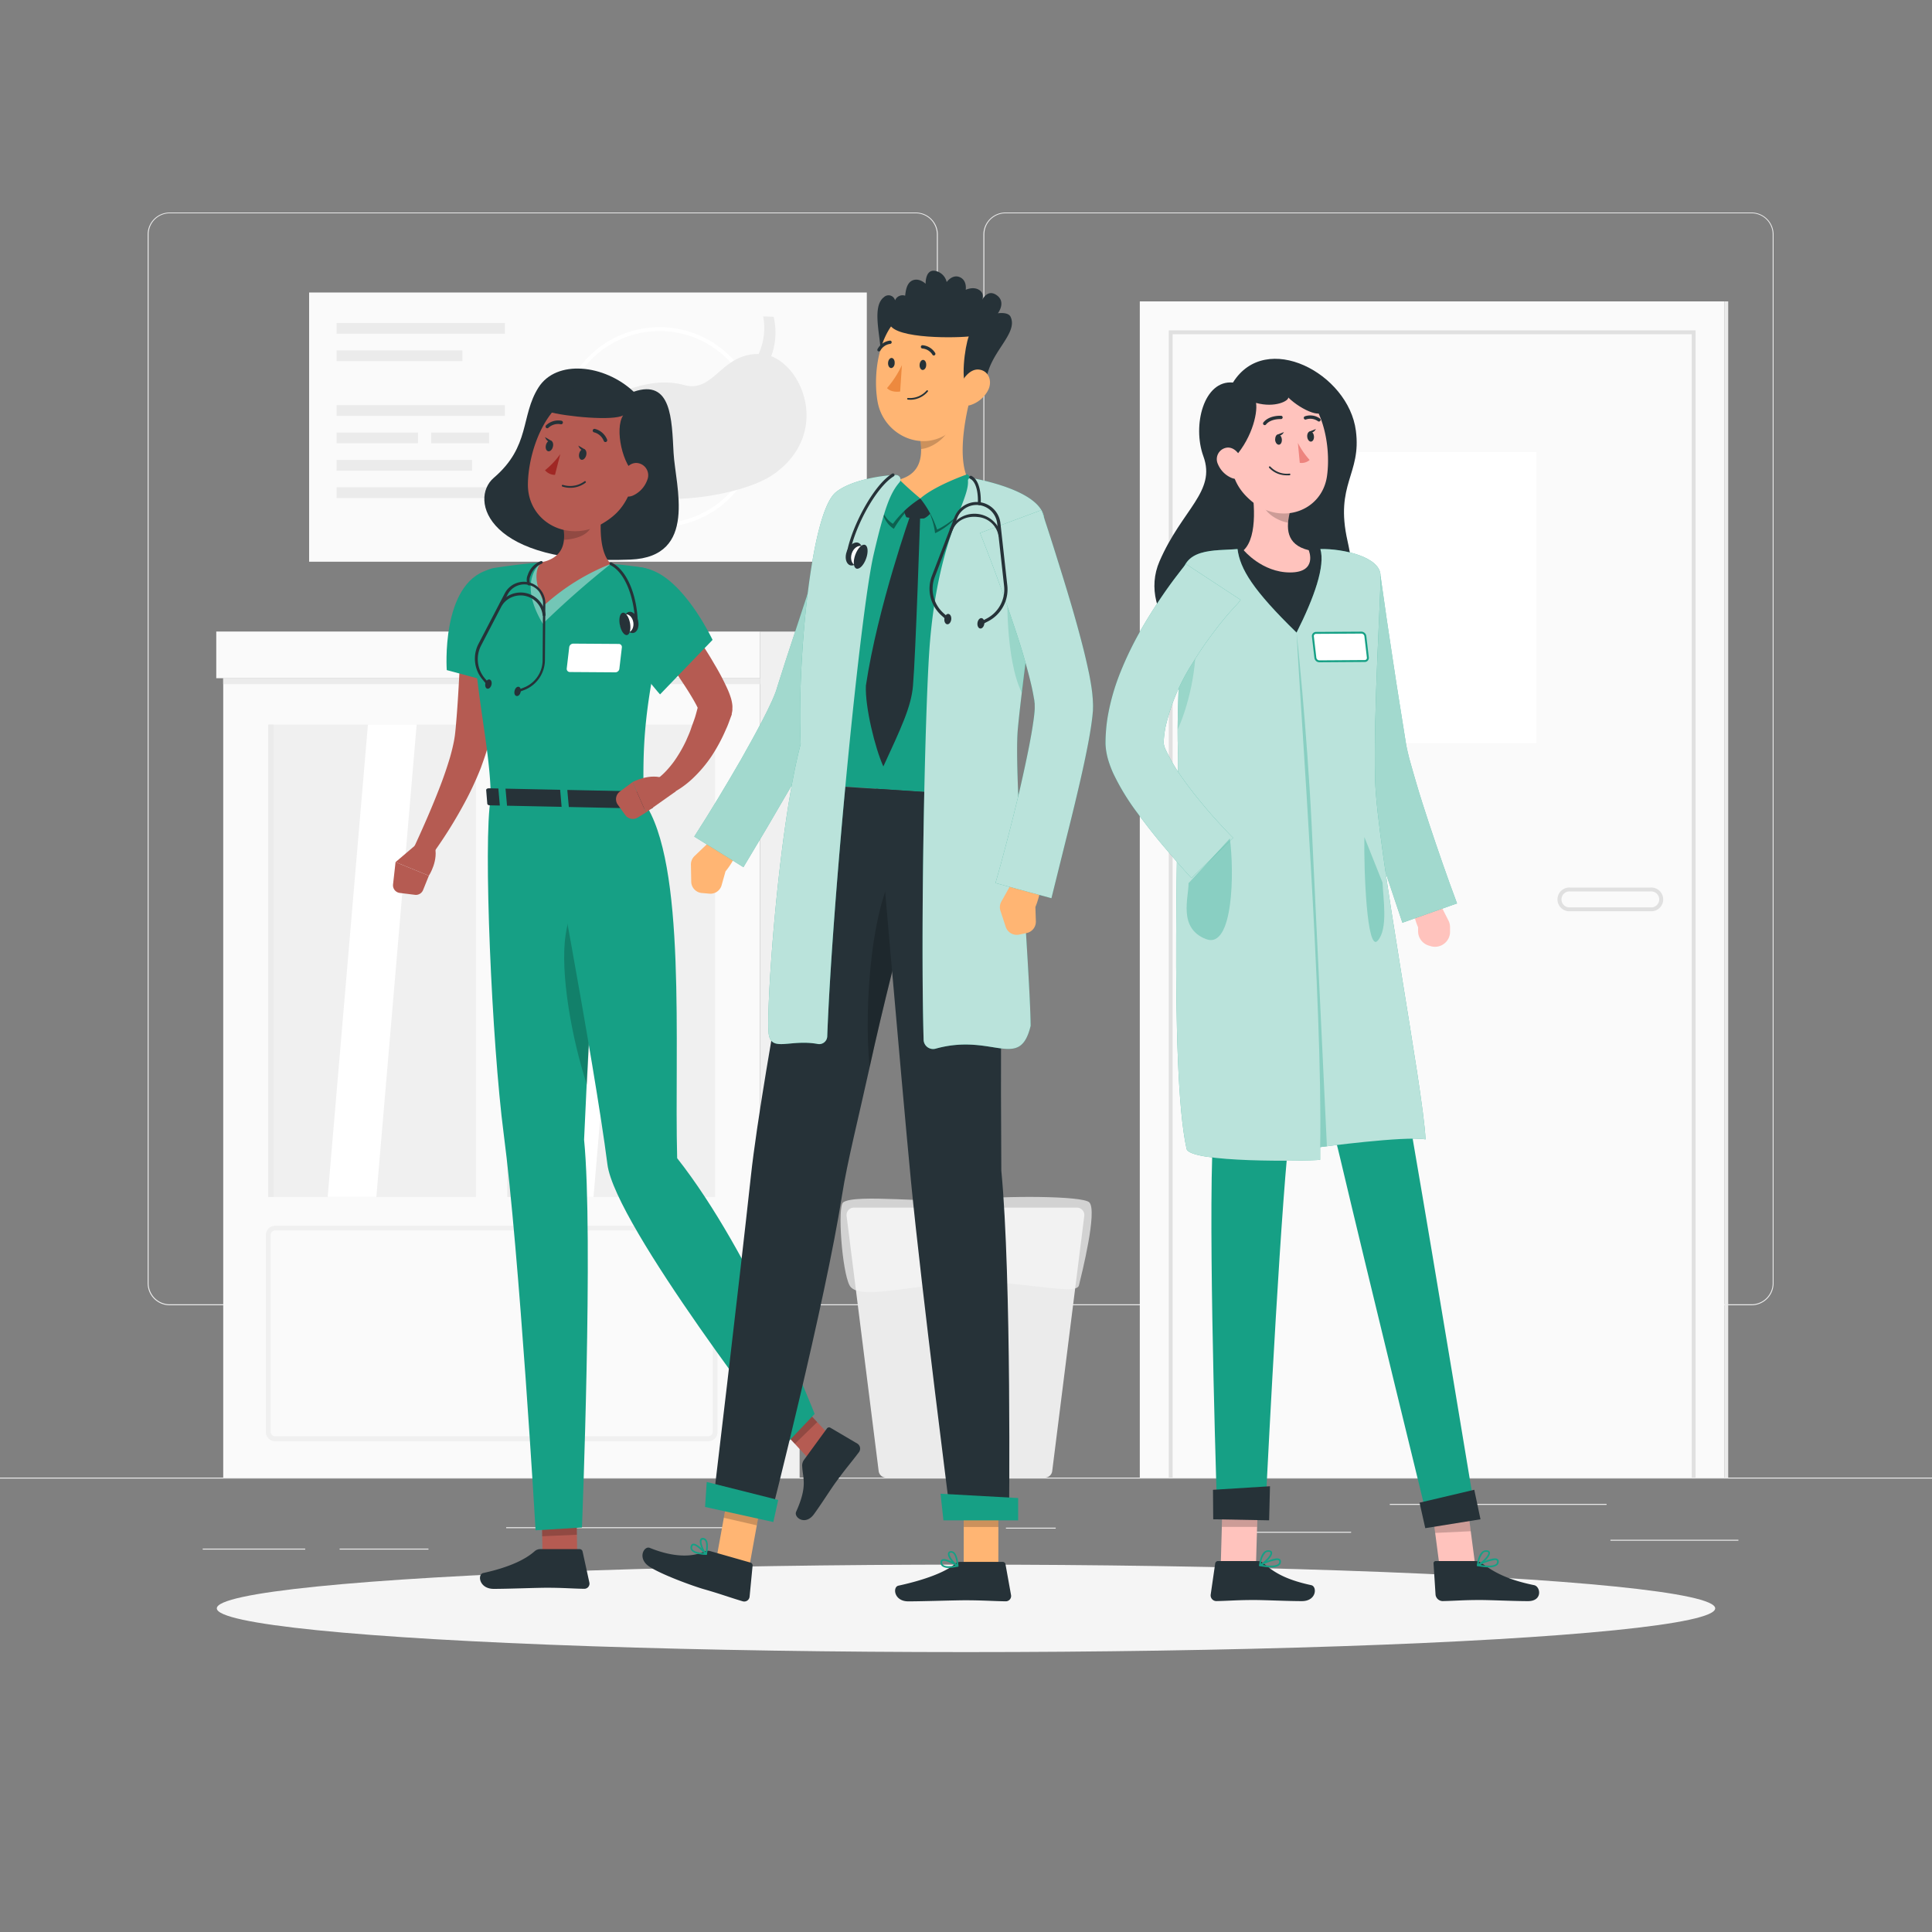 <svg xmlns="http://www.w3.org/2000/svg" viewBox="0 0 500 500"><rect x="0" y="0" width="500" height="500" fill="#808080" stroke="none"/><g id="freepik--background-complete--inject-31"><rect y="382.4" width="500" height="0.25" style="fill:#ebebeb"></rect><rect x="416.78" y="398.49" width="33.12" height="0.25" style="fill:#ebebeb"></rect><rect x="260.33" y="395.36" width="12.89" height="0.25" style="fill:#ebebeb"></rect><rect x="322.53" y="396.42" width="27.14" height="0.25" style="fill:#ebebeb"></rect><rect x="359.67" y="389.21" width="56.11" height="0.25" style="fill:#ebebeb"></rect><rect x="52.46" y="400.78" width="26.53" height="0.25" style="fill:#ebebeb"></rect><rect x="87.89" y="400.78" width="23" height="0.25" style="fill:#ebebeb"></rect><rect x="131" y="395.24" width="60.81" height="0.25" style="fill:#ebebeb"></rect><path d="M237,337.8H43.91a5.71,5.71,0,0,1-5.7-5.71V60.66A5.71,5.71,0,0,1,43.91,55H237a5.71,5.71,0,0,1,5.71,5.71V332.09A5.71,5.71,0,0,1,237,337.8ZM43.91,55.2a5.46,5.46,0,0,0-5.45,5.46V332.09a5.46,5.46,0,0,0,5.45,5.46H237a5.47,5.47,0,0,0,5.46-5.46V60.66A5.47,5.47,0,0,0,237,55.2Z" style="fill:#ebebeb"></path><path d="M453.31,337.8H260.21a5.72,5.72,0,0,1-5.71-5.71V60.66A5.72,5.72,0,0,1,260.21,55h193.1A5.71,5.71,0,0,1,459,60.66V332.09A5.71,5.71,0,0,1,453.31,337.8ZM260.21,55.2a5.47,5.47,0,0,0-5.46,5.46V332.09a5.47,5.47,0,0,0,5.46,5.46h193.1a5.47,5.47,0,0,0,5.46-5.46V60.66a5.47,5.47,0,0,0-5.46-5.46Z" style="fill:#ebebeb"></path><rect x="294.98" y="78" width="151.35" height="304.4" style="fill:#fafafa"></rect><rect x="343.65" y="117" width="54" height="75.33" style="fill:#fff"></rect><rect x="446.32" y="78" width="0.94" height="304.4" transform="translate(893.58 460.4) rotate(180)" style="fill:#ebebeb"></rect><polygon points="438.82 382.4 437.82 382.4 437.82 86.5 303.48 86.5 303.48 382.4 302.48 382.4 302.48 85.5 438.82 85.5 438.82 382.4" style="fill:#e0e0e0"></polygon><path d="M427.19,235.83H406.32a3.07,3.07,0,1,1,0-6.13h20.87a3.07,3.07,0,1,1,0,6.13Zm-20.87-5.13a2.07,2.07,0,1,0,0,4.13h20.87a2.07,2.07,0,1,0,0-4.13Z" style="fill:#e0e0e0"></path><rect x="55.97" y="163.44" width="140.77" height="12.08" style="fill:#fafafa"></rect><rect x="57.77" y="175.52" width="138.96" height="206.88" style="fill:#fafafa"></rect><rect x="196.74" y="163.44" width="10.2" height="218.95" transform="translate(403.68 545.84) rotate(180)" style="fill:#f0f0f0"></rect><rect x="69.44" y="187.52" width="53.75" height="122.25" style="fill:#f0f0f0"></rect><polygon points="107.83 187.52 95.22 187.52 84.8 309.76 97.4 309.76 107.83 187.52" style="fill:#fff"></polygon><path d="M183.32,373H71.19a2.39,2.39,0,0,1-2.38-2.38v-51a2.39,2.39,0,0,1,2.38-2.38H183.32a2.39,2.39,0,0,1,2.38,2.38v51A2.39,2.39,0,0,1,183.32,373ZM71.19,318.44a1.14,1.14,0,0,0-1.13,1.13v51a1.14,1.14,0,0,0,1.13,1.13H183.32a1.14,1.14,0,0,0,1.13-1.13v-51a1.14,1.14,0,0,0-1.13-1.13Z" style="fill:#f0f0f0"></path><path d="M176,329.51a2.62,2.62,0,1,1,2.62-2.61A2.61,2.61,0,0,1,176,329.51Zm0-4a1.37,1.37,0,1,0,1.37,1.37A1.36,1.36,0,0,0,176,325.53Z" style="fill:#f0f0f0"></path><rect x="69.44" y="187.52" width="1.39" height="122.25" style="fill:#ebebeb"></rect><rect x="131.32" y="187.52" width="53.75" height="122.25" style="fill:#f0f0f0"></rect><polygon points="156.22 187.52 151.03 187.52 140.61 309.76 145.8 309.76 156.22 187.52" style="fill:#fff"></polygon><polygon points="164.03 187.52 158.84 187.52 148.41 309.76 153.6 309.76 164.03 187.52" style="fill:#fff"></polygon><rect x="131.32" y="187.52" width="1.39" height="122.25" style="fill:#ebebeb"></rect><rect x="57.77" y="175.52" width="138.96" height="1.53" style="fill:#ebebeb"></rect><rect x="80" y="75.7" width="144.33" height="69.67" style="fill:#fafafa"></rect><path d="M170.7,136.41a25.87,25.87,0,1,1,25.87-25.87A25.91,25.91,0,0,1,170.7,136.41Zm0-50.74a24.87,24.87,0,1,0,24.87,24.87A24.9,24.9,0,0,0,170.7,85.67Z" style="fill:#fff"></path><path d="M199.59,92.17a17.49,17.49,0,0,0,.62-10.2l-2.7-.09a16.54,16.54,0,0,1-1.17,9.73c-9.83-.08-11.57,10.29-19.42,8a20.39,20.39,0,0,0-8.57-.31h0a25.57,25.57,0,0,0-3.5.79c-10.4,2.71-23.1,9.19-25.36,18.92l2.41.46s1.57-7.22,12-12.37a13,13,0,0,0-2.17,4.36c-6.41,23.58,37.06,19.43,48.59,11.2C214.42,112.65,208.41,95.65,199.59,92.17Z" style="fill:#ebebeb"></path><rect x="87.11" y="83.59" width="43.56" height="2.78" style="fill:#ebebeb"></rect><rect x="87.11" y="90.68" width="32.56" height="2.78" style="fill:#ebebeb"></rect><rect x="87.11" y="104.85" width="43.56" height="2.78" style="fill:#ebebeb"></rect><rect x="87.11" y="111.94" width="21.06" height="2.78" style="fill:#ebebeb"></rect><rect x="111.58" y="111.94" width="15" height="2.78" style="fill:#ebebeb"></rect><rect x="87.11" y="119.03" width="35.06" height="2.78" style="fill:#ebebeb"></rect><rect x="87.11" y="126.11" width="43.56" height="2.78" style="fill:#ebebeb"></rect><path d="M270.41,382.4H229.3a1.92,1.92,0,0,1-1.9-1.67l-8.3-66.05a1.92,1.92,0,0,1,1.9-2.15h57.71a1.92,1.92,0,0,1,1.9,2.15l-8.3,66.05A1.91,1.91,0,0,1,270.41,382.4Z" style="fill:#ebebeb"></path><path d="M218.21,311.17c-1.5,1.08-.31,17.8,1.66,21.49s13.73.52,27.77-.72,30.86,3.72,31.59.72,4.83-19.32,2.68-21.49c-1.72-1.74-22.4-1.74-31.49-.7S221.41,308.88,218.21,311.17Z" style="fill:#f5f5f5;opacity:0.7"></path></g><g id="freepik--Shadow--inject-31"><ellipse id="freepik--path--inject-31" cx="250" cy="416.24" rx="193.89" ry="11.32" style="fill:#f5f5f5"></ellipse></g><g id="freepik--character-1--inject-31"><path d="M164,101.38c-7.55-7.09-20-8.45-24.66-1.07s-2,15.18-11.56,23.36c-6.5,5.59-1.68,22.72,35.4,21.15,17.55-.74,11.61-19,11.14-27.63S173.82,98,164,101.38Z" style="fill:#263238"></path><polygon points="149.39 402.42 140.41 402.77 140.24 393.05 149.22 392.7 149.39 402.42" style="fill:#b55b52"></polygon><path d="M139.85,400.91H150a.78.78,0,0,1,.77.61l1.76,8.05a1.34,1.34,0,0,1-1.33,1.61c-3.55-.06-5.27-.27-9.74-.27-2.75,0-9.88.29-13.68.29s-4.28-3.76-2.73-4.1c7-1.53,11.07-3.63,13.31-5.64A2.2,2.2,0,0,1,139.85,400.91Z" style="fill:#263238"></path><polygon points="140.24 393.06 140.32 397.58 149.3 397.19 149.22 392.71 140.24 393.06" style="opacity:0.2"></polygon><path d="M127,206.65c-2,10.78.3,63.47,3.35,86.74,4.06,30.9,8.26,102.65,8.26,102.65l12-.72s3-75.56.55-100.37c1.39-31.93,4.83-87.7,4.83-87.7Z" style="fill:#16A085"></path><path d="M154,242c.42-8.09-5.31-15.28-7.62,0-1.46,9.71,1.56,26.73,5.52,38.75C152.51,268.24,153.29,254.31,154,242Z" style="opacity:0.2"></path><polygon points="215.37 372.19 209.53 377.77 201.62 369.29 207.45 363.72 215.37 372.19" style="fill:#b55b52"></polygon><path d="M208,377.92l6-8.22a.68.68,0,0,1,.91-.2l7,4.12a1.54,1.54,0,0,1,.4,2.18c-2.13,2.83-3.3,4.08-5.93,7.7-1.62,2.22-3.49,5.28-5.72,8.36s-5.28.87-4.62-.62c3-6.69,1.73-8.55,1.57-11.74A2.48,2.48,0,0,1,208,377.92Z" style="fill:#263238"></path><polygon points="201.62 369.3 205.7 373.66 211.49 368.04 207.46 363.72 201.62 369.3" style="opacity:0.2"></polygon><path d="M140.92,206.94s12.92,68,16.28,94.4c2,15.77,46.1,72.51,46.1,72.51l7.53-7.93s-16.14-41.54-35.58-66.18c-.77-28.88,2.51-76.42-8.65-92.27Z" style="fill:#16A085"></path><path d="M129.58,154.8c0,5.84-.27,11.57-.7,17.36s-1,11.55-1.93,17.35l-.17,1.09-.23,1.23q-.26,1.21-.57,2.37c-.44,1.53-1,3-1.5,4.42a84.16,84.16,0,0,1-3.72,8.16,118.87,118.87,0,0,1-9.29,14.89,2.48,2.48,0,0,1-4.25-2.5l0-.06c2.35-5.08,4.63-10.29,6.62-15.45,1-2.58,1.89-5.19,2.65-7.75.36-1.28.68-2.55.93-3.79.13-.62.22-1.23.31-1.83l.1-.89.1-1c.51-5.54.81-11.16,1.09-16.79s.41-11.31.57-16.89v-.05a5,5,0,0,1,10,.16Z" style="fill:#b55b52"></path><path d="M126.32,147.49c-12.28,3.59-10.7,25.93-10.7,25.93l17.46,4.7s2.9-16.36,2.64-22.23C135.46,149.79,133.09,145.52,126.32,147.49Z" style="fill:#16A085"></path><path d="M108.52,217.88l-6.15,5.23,8.62,3.52s2.67-4.07,1.43-7.93Z" style="fill:#b55b52"></path><path d="M103.46,231.09l3.93.49a2,2,0,0,0,2.1-1.23l1.5-3.72-8.62-3.52-.65,5.77A2,2,0,0,0,103.46,231.09Z" style="fill:#b55b52"></path><path d="M122.35,153.3c-.55,22.4,4.6,38.75,4.66,53.35l39.59.82c-.29-14.62-.17-24.16,6.12-50.36a8.44,8.44,0,0,0-7-10.32c-2.37-.35-5-.68-7.67-.86a126.39,126.39,0,0,0-18-.38c-4.22.3-8.76.92-12,1.41A6.69,6.69,0,0,0,122.35,153.3Z" style="fill:#16A085"></path><path d="M159.25,174l-11.74-.08a.81.81,0,0,1-.84-.9l.65-5.56a1.07,1.07,0,0,1,1.05-.89l11.73.08a.8.8,0,0,1,.84.89l-.65,5.57A1.06,1.06,0,0,1,159.25,174Z" style="fill:#fff"></path><path d="M140.11,145.56s-6.46,4.52.37,15.86a234.05,234.05,0,0,1,17.61-15.49Z" style="fill:#fff;opacity:0.4"></path><path d="M156.73,125.65c-1.25,5.76-2.61,16.34,1.36,20.28a56.65,56.65,0,0,0-17,10.48c-4.39-8.06-1-10.86-1-10.86,6.48-1.4,6.42-6.19,5.39-10.71Z" style="fill:#b55b52"></path><path d="M155.51,126.65a24.17,24.17,0,0,1-2.61,9.88c-1.09,2.11-4,3-6.93,3.17a15.76,15.76,0,0,0-.47-4.86Z" style="opacity:0.2"></path><path d="M166.1,118.6c-3,9.22-4,13.18-10,16.78-8.95,5.41-19.62-.24-19.48-10.15.14-8.92,5-22.49,15.07-23.88A13.2,13.2,0,0,1,166.1,118.6Z" style="fill:#b55b52"></path><path d="M141.65,106.49c5,1.41,17.18,2.46,19.62,1-2.29,3.52-.11,13.14,3.43,15.47,4.77-3.83,5.83-13.09,1.42-17.68S147.77,95.2,141.65,106.49Z" style="fill:#263238"></path><path d="M167.5,124.24a7,7,0,0,1-3.68,4c-2.26,1-3.76-.92-3.44-3.25.29-2.09,1.82-5.14,4.24-5.18A3.18,3.18,0,0,1,167.5,124.24Z" style="fill:#b55b52"></path><path d="M167.24,205.16l1.72,3.59c.13.27-.2.55-.66.54l-41.53-.87c-.35,0-.64-.19-.66-.42l-.29-3.55c0-.24.3-.44.69-.44l40.1.84A.71.71,0,0,1,167.24,205.16Z" style="fill:#263238"></path><path d="M161.77,209.53l1.07,0c.21,0,.38-.11.37-.24l-.41-4.62c0-.13-.2-.25-.41-.25l-1.08,0c-.21,0-.37.1-.36.24l.4,4.61C161.37,209.42,161.55,209.53,161.77,209.53Z" style="fill:#16A085"></path><path d="M129.78,208.87l1.08,0c.21,0,.38-.1.37-.24l-.41-4.62c0-.13-.2-.24-.41-.25l-1.08,0c-.21,0-.38.1-.36.24l.4,4.61C129.39,208.75,129.57,208.86,129.78,208.87Z" style="fill:#16A085"></path><path d="M145.77,209.2l1.08,0c.21,0,.38-.1.37-.24l-.41-4.61c0-.14-.2-.25-.41-.25l-1.08,0c-.21,0-.37.11-.36.24l.4,4.62C145.38,209.08,145.56,209.2,145.77,209.2Z" style="fill:#16A085"></path><path d="M151.71,117.83c-.2.76-.76,1.28-1.26,1.15s-.74-.85-.55-1.61.76-1.28,1.26-1.15S151.9,117.07,151.71,117.83Z" style="fill:#263238"></path><path d="M143.09,115.63c-.19.77-.75,1.28-1.25,1.15s-.75-.84-.55-1.61.75-1.27,1.25-1.15S143.29,114.87,143.09,115.63Z" style="fill:#263238"></path><path d="M142.75,114.12l-1.7-1S141.63,114.8,142.75,114.12Z" style="fill:#263238"></path><path d="M145,117.52a21.08,21.08,0,0,1-3.95,4.18,3.38,3.38,0,0,0,2.58,1.2Z" style="fill:#a02724"></path><path d="M145.48,125.89a.25.25,0,0,1-.08-.25.23.23,0,0,1,.29-.15,6.25,6.25,0,0,0,5.56-.92.23.23,0,0,1,.3.35,6.57,6.57,0,0,1-6,1Z" style="fill:#263238"></path><path d="M156.41,114.32a.7.7,0,0,1-.15-.19,3.65,3.65,0,0,0-2.48-2.23.46.46,0,0,1,.16-.91,4.61,4.61,0,0,1,3.18,2.78.47.47,0,0,1-.71.55Z" style="fill:#263238"></path><path d="M141.39,110.77l-.06-.06a.46.46,0,0,1,0-.65,4.61,4.61,0,0,1,4-1.17.46.46,0,0,1,.33.57.46.46,0,0,1-.56.33,3.65,3.65,0,0,0-3.2.95A.46.46,0,0,1,141.39,110.77Z" style="fill:#263238"></path><path d="M172.71,153.86c2.91,3.85,5.63,7.73,8.27,11.76,1.31,2,2.61,4,3.84,6.16a62.15,62.15,0,0,1,3.56,6.78,20.32,20.32,0,0,1,.82,2.23,10.2,10.2,0,0,1,.34,1.79,5.38,5.38,0,0,1,0,.73l0,.45a5,5,0,0,1-.09.59l-.07.31,0,.14v0l0,.11-.08.22c-.47,1.2-.84,2.41-1.4,3.57a44.8,44.8,0,0,1-3.64,6.83,34.09,34.09,0,0,1-5.06,6,24.61,24.61,0,0,1-3.13,2.49c-.57.37-1.15.73-1.75,1.06l-.95.46c-.36.16-.62.27-1.14.46l-1.9-4.56a4.43,4.43,0,0,1,.43-.37l.55-.48c.37-.33.73-.69,1.08-1.06a27.18,27.18,0,0,0,2-2.41,35.12,35.12,0,0,0,3.18-5.45c.42-1,.88-1.94,1.23-3s.74-2,1.06-3,.57-2.1.88-3.14l0-.19,0-.1v0l0,.09,0,.2c0,.12-.05.3-.06.37a1.79,1.79,0,0,0,0,.23v.29c0,.23,0,.16,0,.06s-.28-.64-.49-1.06c-.91-1.71-2.13-3.68-3.38-5.56s-2.55-3.81-3.88-5.7c-2.65-3.79-5.38-7.62-8.06-11.38Z" style="fill:#b55b52"></path><path d="M174.88,204.82l-7.71,5.45-3.46-7.88s4.68-2.51,8.37-.83Z" style="fill:#b55b52"></path><path d="M161.8,210.92l-1.93-2.69a2.44,2.44,0,0,1,.53-3.36l3.31-2.48,3.46,7.88-2.12,1.31A2.43,2.43,0,0,1,161.8,210.92Z" style="fill:#b55b52"></path><path d="M157.28,151.48c-2.62,10.41,13.54,28.23,13.54,28.23l13.59-14.11s-6.21-13.26-14.32-17.42C164.43,145.28,158.44,146.89,157.28,151.48Z" style="fill:#16A085"></path><path d="M151.37,116.32l-1.7-1S150.24,117,151.37,116.32Z" style="fill:#263238"></path><path d="M134,179.29a.37.37,0,0,1-.34-.23.36.36,0,0,1,.21-.46l1.56-.6a7.65,7.65,0,0,0,5-7.14l.11-14.62A4.86,4.86,0,0,0,131.3,154l-6.76,13a7.68,7.68,0,0,0,1,8.64l1.1,1.25a.36.36,0,1,1-.54.47L125,176a8.35,8.35,0,0,1-1.13-9.44l6.76-13a5.57,5.57,0,0,1,10.51,2.62l-.11,14.62a8.38,8.38,0,0,1-5.42,7.8l-1.56.59Z" style="fill:#263238"></path><path d="M140.79,159.5a.37.37,0,0,1-.36-.35A5.76,5.76,0,0,0,130,156.54a.36.36,0,1,1-.63-.35,6.48,6.48,0,0,1,11.81,2.94.37.37,0,0,1-.35.37Z" style="fill:#263238"></path><path d="M136.89,151.51a.37.37,0,0,1-.3-.16,3.14,3.14,0,0,1,0-2.58,5.65,5.65,0,0,1,3.37-3.55.34.34,0,0,1,.45.22.36.36,0,0,1-.22.45A5.06,5.06,0,0,0,137.3,149a2.61,2.61,0,0,0-.11,2,.36.36,0,0,1-.11.5A.41.41,0,0,1,136.89,151.51Z" style="fill:#263238"></path><path d="M133.18,178.74c-.17.65,0,1.27.48,1.38s.92-.34,1.08-1-.06-1.28-.49-1.38S133.34,178.08,133.18,178.74Z" style="fill:#263238"></path><path d="M161.56,161.47c.32,1.51,1.4,2.55,2.39,2.34s1.53-1.62,1.2-3.12-1.4-2.56-2.39-2.34S161.23,160,161.56,161.47Z" style="fill:#263238"></path><path d="M164.69,161a.35.35,0,0,1-.36-.34c-.21-5.53-2.31-12.4-6.4-14.43a.36.36,0,0,1-.16-.48.35.35,0,0,1,.48-.16c4.38,2.17,6.57,9.12,6.79,15a.34.34,0,0,1-.34.37Z" style="fill:#263238"></path><path d="M160.49,161.6c.21,1.29,1.14,2.21,2.08,2.06s1.54-1.32,1.33-2.62-1.15-2.21-2.09-2.06S160.28,160.3,160.49,161.6Z" style="fill:#fff"></path><path d="M160.41,161.71c.3,1.6,1.14,2.78,1.87,2.64s1.06-1.54.76-3.14-1.14-2.78-1.87-2.64S160.1,160.11,160.41,161.71Z" style="fill:#263238"></path><path d="M125.62,176.85c-.16.66.06,1.28.49,1.38s.91-.33,1.08-1-.06-1.27-.49-1.38S125.79,176.2,125.62,176.85Z" style="fill:#263238"></path></g><g id="freepik--character-2--inject-31"><path d="M235.16,95.42c-6.33,1.13-7.13.55-7.21-4s-2.38-12.14.82-14.52a1.73,1.73,0,0,1,2.87.84,2.08,2.08,0,0,1,2.61-1.21c.13-.94.28-3.35,2-4s3.3.91,3.3.91-.13-3.71,2.37-3.35A3.76,3.76,0,0,1,245,73s1.44-2.1,3.39-1.27S249.93,75,249.93,75s2.07-1,3.61.13.42,2.94.42,2.94,1.4-3.6,4.07-1.61c2.4,1.8.22,4.62.22,4.62s2.64-.43,3.28.9c2.16,4.53-6.07,9.59-6.34,17.24C242.55,104,235.16,95.42,235.16,95.42Z" style="fill:#263238"></path><path d="M189.54,217l-4.22-.78-5.58,5.33a3,3,0,0,0-.93,2.25l.08,4.36a3,3,0,0,0,2.75,2.95l1.94.17a3,3,0,0,0,3.18-2.21l1-3.56S193.27,219,189.54,217Z" style="fill:#ffb573"></path><path d="M232.16,137.26c-2.83,7.33-5.65,14.69-8.37,22.07s-5.42,14.79-7.95,22.08l-.45,1.35-.31.88c-.12.33-.24.67-.35.93-.47,1.19-.94,2.17-1.41,3.16-.94,2-1.89,3.79-2.85,5.6-1.93,3.6-3.92,7.07-5.93,10.53-4,6.93-8,13.7-12.14,20.57l-12.73-7.92c4.2-6.53,8.25-13.27,12.13-20,1.91-3.38,3.79-6.77,5.54-10.13.87-1.68,1.71-3.36,2.45-5,.35-.79.7-1.6.93-2.26.08-.19.11-.32.16-.45l.16-.52.46-1.46c2.41-7.68,4.94-15.1,7.38-22.63l7.32-22.51Z" style="fill:#16A085"></path><path d="M232.16,137.26c-2.83,7.33-5.65,14.69-8.37,22.07s-5.42,14.79-7.95,22.08l-.45,1.35-.31.88c-.12.33-.24.67-.35.93-.47,1.19-.94,2.17-1.41,3.16-.94,2-1.89,3.79-2.85,5.6-1.93,3.6-3.92,7.07-5.93,10.53-4,6.93-8,13.7-12.14,20.57l-12.73-7.92c4.2-6.53,8.25-13.27,12.13-20,1.91-3.38,3.79-6.77,5.54-10.13.87-1.68,1.71-3.36,2.45-5,.35-.79.7-1.6.93-2.26.08-.19.11-.32.16-.45l.16-.52.46-1.46c2.41-7.68,4.94-15.1,7.38-22.63l7.32-22.51Z" style="fill:#fff;opacity:0.6"></path><polygon points="194.02 404.91 185.05 405.35 189.29 381.99 197.82 383.95 194.02 404.91" style="fill:#ffb573"></polygon><polygon points="258.37 405.25 249.4 405.25 249.43 384.48 258.39 384.48 258.37 405.25" style="fill:#ffb573"></polygon><path d="M248.55,404.21h10.93a.74.74,0,0,1,.74.61l1.44,8a1.38,1.38,0,0,1-1.37,1.6c-3.52-.06-6.08-.27-10.51-.27-2.72,0-11,.28-14.72.28s-4.1-3.72-2.55-4.06c7-1.51,12.27-3.59,14.56-5.58A2.24,2.24,0,0,1,248.55,404.21Z" style="fill:#263238"></path><polygon points="189.29 382 187.33 392.8 195.86 394.76 197.82 383.96 189.29 382" style="opacity:0.2"></polygon><rect x="249.42" y="384.48" width="8.97" height="10.7" style="opacity:0.2"></rect><path d="M265.61,137c-7,31.49-5.14,62.57-5.89,69.3l-47.87-3.16c-5-38,.58-62.24,3.75-72.18a9,9,0,0,1,7.44-6.23,137.77,137.77,0,0,1,21.44-.67,80,80,0,0,1,14.36,2.18A9,9,0,0,1,265.61,137Z" style="fill:#16A085"></path><path d="M251.18,102.72c-1.58,5.93-3.45,16.43-.44,21.74.47.83-.43,1.54-.47,2.5-.11,2.94-4.09,3.82-11.21,3.86s-10.17-2.93-8.23-5.73a2,2,0,0,1,1.26-.82c6.67-1.49,6.8-6.72,5.89-11.71Z" style="fill:#ffb573"></path><path d="M238.55,129.19A19.11,19.11,0,0,1,242,138c7.11-3.34,10.5-11.45,10.5-11.45l-2.14-2.29S242.46,125.75,238.55,129.19Z" style="opacity:0.4"></path><path d="M237.85,129.22a27.88,27.88,0,0,0-6.52,7.64C226.36,133.78,228,125,228,125l4.05-.8S233.86,125.87,237.85,129.22Z" style="opacity:0.4"></path><path d="M238.17,129l-1.53.15-2.59,1.71a4.69,4.69,0,0,0,.52,3,18.35,18.35,0,0,0,4.57.31,4.83,4.83,0,0,0,2.31-2.38l-1.9-2.43Z" style="fill:#263238"></path><path d="M238.17,129a25.69,25.69,0,0,1,4.35,8.06c7.11-3.34,11.25-11.32,11.25-11.32l-3.43-3S242.08,125.58,238.17,129Z" style="fill:#16A085"></path><path d="M238.17,129a26.31,26.31,0,0,0-7.08,6.56c-5-3.07-3.09-11.34-3.09-11.34l4.05-.8S234.19,125.67,238.17,129Z" style="fill:#16A085"></path><path d="M245.8,106.73,238,112.55a21,21,0,0,1,.39,3.65c2.81-.21,6.85-3,7.34-5.92A10,10,0,0,0,245.8,106.73Z" style="opacity:0.2"></path><path d="M252.61,92.92c-1.13,8.83-1.34,14-6.12,18.31-7.19,6.39-17.86,1.61-19.39-7.38-1.38-8.09.7-21.17,9.61-24.12A12.14,12.14,0,0,1,252.61,92.92Z" style="fill:#ffb573"></path><path d="M250.45,100.9c-2-1.93-.75-11.17.26-13.82-5,.48-21.16.46-20.55-4s6.49-8.25,16.1-5.12c8,2.61,10,6.6,10,9.86C256.38,94.52,250.45,100.9,250.45,100.9Z" style="fill:#263238"></path><path d="M255.71,101a7.84,7.84,0,0,1-4.52,3.82c-2.55.79-3.81-1.56-3.09-4.08.64-2.26,2.75-5.41,5.3-5.09S256.88,98.75,255.71,101Z" style="fill:#ffb573"></path><path d="M184.41,390.06l14.83,3.27s14.42-56.51,18.7-84.13c1.31-8.4,4.35-20.39,7.12-33,3.49-15.9,7.88-33.1,11.48-46.57,3.8-14.19,6.62-24.39,6.62-24.39l-31.31-2.07s-14.57,73.91-17.51,101.12C191.27,332.57,184.41,390.06,184.41,390.06Z" style="fill:#263238"></path><path d="M225.06,276.18c3.49-15.9,7.88-33.1,11.48-46.57l-3.29-7C225.48,231.89,223.49,260.6,225.06,276.18Z" style="opacity:0.2"></path><path d="M226.77,204.13s6.48,75.53,9,101.68c2.8,28.64,10.31,87.31,10.31,87.31h15.06s.68-62.48-2-90.14c-.38-54.38.57-96.67.57-96.67Z" style="fill:#263238"></path><polygon points="244.16 393.47 263.5 393.47 263.5 387.69 243.41 386.58 244.16 393.47" style="fill:#16A085"></polygon><polygon points="182.47 390 200.14 393.9 201.4 388.19 182.9 383.53 182.47 390" style="fill:#16A085"></polygon><path d="M239.7,94.5c0,.72-.47,1.28-.94,1.25s-.82-.64-.77-1.36.47-1.28.94-1.25S239.75,93.78,239.7,94.5Z" style="fill:#263238"></path><path d="M231.54,94c0,.72-.47,1.28-.94,1.25s-.82-.64-.77-1.36.47-1.28.94-1.25S231.59,93.24,231.54,94Z" style="fill:#263238"></path><path d="M233.41,94.5a26.16,26.16,0,0,1-3.85,5.94c1.19,1.28,3.4.88,3.4.88Z" style="fill:#ed893e"></path><path d="M235.88,103.45a6,6,0,0,0,4.23-2.1.21.21,0,0,0,0-.29.22.22,0,0,0-.3,0A5.75,5.75,0,0,1,235,103a.21.21,0,0,0-.23.19.22.22,0,0,0,.2.23A7.52,7.52,0,0,0,235.88,103.45Z" style="fill:#263238"></path><path d="M241.69,92a.48.48,0,0,0,.2-.07.43.43,0,0,0,.13-.59,4.25,4.25,0,0,0-3.34-2,.43.43,0,0,0,0,.85h0a3.38,3.38,0,0,1,2.63,1.6A.41.41,0,0,0,241.69,92Z" style="fill:#263238"></path><path d="M227.51,90.93a.43.43,0,0,0,.34-.21A3.37,3.37,0,0,1,230.37,89a.44.44,0,0,0,.4-.45.43.43,0,0,0-.45-.4,4.22,4.22,0,0,0-3.21,2.19.42.42,0,0,0,.16.57A.36.36,0,0,0,227.51,90.93Z" style="fill:#263238"></path><path d="M245.52,405.77a10.77,10.77,0,0,0,2.36-.32.21.21,0,0,0,.16-.17.19.19,0,0,0-.08-.21c-.32-.21-3.14-2-4.16-1.48a.71.71,0,0,0-.38.6,1.24,1.24,0,0,0,.39,1.13A2.63,2.63,0,0,0,245.52,405.77Zm1.75-.62c-1.53.31-2.7.25-3.17-.16a.82.82,0,0,1-.26-.77c0-.16.08-.22.14-.25C244.51,403.71,246.13,404.47,247.27,405.15Z" style="fill:#16A085"></path><path d="M247.83,405.46a.15.15,0,0,0,.11,0,.21.21,0,0,0,.11-.19c0-.11-.11-2.7-1.12-3.55a1.13,1.13,0,0,0-.9-.27h0a.71.71,0,0,0-.69.55c-.23,1,1.48,3,2.39,3.47A.17.17,0,0,0,247.83,405.46Zm-1.66-3.64a.72.72,0,0,1,.48.19c.64.54.87,2.05.94,2.81-.89-.7-2-2.19-1.84-2.78,0-.05,0-.18.32-.21h.1Z" style="fill:#16A085"></path><path d="M183.71,401.4l10.52,3a.75.75,0,0,1,.54.79l-.78,8.07a1.39,1.39,0,0,1-1.76,1.16c-3.37-1-5.77-1.91-10-3.12-2.62-.74-11.15-3.8-14.26-5.92s-1.28-5.39.19-4.79c6.61,2.68,11.26,2.25,14,1A2.27,2.27,0,0,1,183.71,401.4Z" style="fill:#263238"></path><path d="M180.36,402.08a11.39,11.39,0,0,0,2.36.33.22.22,0,0,0,.21-.12.2.2,0,0,0,0-.23c-.25-.28-2.48-2.76-3.59-2.55a.74.74,0,0,0-.54.48,1.25,1.25,0,0,0,.07,1.18A2.68,2.68,0,0,0,180.36,402.08Zm1.86-.12c-1.56-.12-2.67-.5-3-1a.85.85,0,0,1,0-.81c.06-.16.14-.19.21-.2C180,399.82,181.3,401,182.22,402Z" style="fill:#16A085"></path><path d="M182.67,402.4a.24.24,0,0,0,.12,0,.22.22,0,0,0,.16-.16c0-.1.62-2.62-.11-3.72a1.15,1.15,0,0,0-.79-.5h0a.72.72,0,0,0-.82.34c-.5.9.62,3.26,1.35,4A.2.2,0,0,0,182.67,402.4Zm-.61-3.95a.7.7,0,0,1,.41.31c.48.7.28,2.22.15,3-.67-.91-1.31-2.64-1-3.17,0-.05.09-.16.37-.12h0Z" style="fill:#16A085"></path><path d="M251.33,123.68a.71.71,0,0,0-.82.76c.35,5.36-8,15-10,43.87-1.19,17.56-2.28,72.31-1.48,100.79a2.46,2.46,0,0,0,3.13,2.29c14.76-4.12,21.73,5.87,24.57-5.91-.15-14.11-4.42-64.77-3.32-76.78s5.67-44.64,6.81-53.34C271.23,127.8,255.46,124.43,251.33,123.68Z" style="fill:#16A085"></path><path d="M251.33,123.68a.71.71,0,0,0-.82.76c.35,5.36-8,15-10,43.87-1.19,17.56-2.28,72.31-1.48,100.79a2.46,2.46,0,0,0,3.13,2.29c14.76-4.12,21.73,5.87,24.57-5.91-.15-14.11-4.42-64.77-3.32-76.78s5.67-44.64,6.81-53.34C271.23,127.8,255.46,124.43,251.33,123.68Z" style="fill:#fff;opacity:0.7"></path><path d="M261.06,148.15c-.65,4.46-.9,22.48,3.39,31.15.72-6,1.66-13.13,2.57-20Z" style="fill:#16A085;opacity:0.2"></path><path d="M267.19,226.08l-4.26.5-3.77,6.73a3,3,0,0,0-.24,2.42l1.36,4.14a3,3,0,0,0,3.5,2l1.9-.4a3,3,0,0,0,2.4-3.06l-.12-3.68S271.34,226.92,267.19,226.08Z" style="fill:#ffb573"></path><path d="M269.53,132c1.36,4,2.62,7.95,3.87,11.95s2.5,8,3.68,12,2.32,8.09,3.37,12.26c.52,2.09,1,4.2,1.46,6.41.21,1.11.42,2.24.59,3.44.08.62.17,1.19.22,1.88l.09,1,.05,1.13a10.86,10.86,0,0,1,0,1.14c0,.4,0,.78-.05,1.09l-.09,1-.11.9c-.14,1.21-.32,2.31-.5,3.41-.36,2.18-.78,4.28-1.21,6.36-.86,4.16-1.82,8.23-2.79,12.28s-2,8.09-3,12.12l-3,12.09-14.48-3.93c2.24-7.81,4.28-15.76,6.17-23.66.92-4,1.78-7.92,2.55-11.83.38-2,.74-3.9,1-5.78.15-.94.27-1.87.35-2.71a13.07,13.07,0,0,0,.08-2l0-.42-.07-.54c0-.34-.12-.79-.18-1.18-.14-.84-.32-1.73-.52-2.64-.41-1.82-.9-3.7-1.43-5.59-1-3.79-2.27-7.63-3.56-11.45-2.55-7.64-5.42-15.33-8.38-22.81Z" style="fill:#16A085"></path><path d="M269.53,132c1.36,4,2.62,7.95,3.87,11.95s2.5,8,3.68,12,2.32,8.09,3.37,12.26c.52,2.09,1,4.2,1.46,6.41.21,1.11.42,2.24.59,3.44.08.62.17,1.19.22,1.88l.09,1,.05,1.13a10.86,10.86,0,0,1,0,1.14c0,.4,0,.78-.05,1.09l-.09,1-.11.9c-.14,1.21-.32,2.31-.5,3.41-.36,2.18-.78,4.28-1.21,6.36-.86,4.16-1.82,8.23-2.79,12.28s-2,8.09-3,12.12l-3,12.09-14.48-3.93c2.24-7.81,4.28-15.76,6.17-23.66.92-4,1.78-7.92,2.55-11.83.38-2,.74-3.9,1-5.78.15-.94.27-1.87.35-2.71a13.07,13.07,0,0,0,.08-2l0-.42-.07-.54c0-.34-.12-.79-.18-1.18-.14-.84-.32-1.73-.52-2.64-.41-1.82-.9-3.7-1.43-5.59-1-3.79-2.27-7.63-3.56-11.45-2.55-7.64-5.42-15.33-8.38-22.81Z" style="fill:#fff;opacity:0.7"></path><path d="M231.88,122.93a1.16,1.16,0,0,1,.91,1.89c-2.38,2.76-3.88,6.55-6.7,18.71-3.4,14.67-10.64,88.48-12,124.65a2.08,2.08,0,0,1-2.45,2c-7.06-1.3-11.9,2.12-12.67-2.41-.85-5,2.32-52.76,8.25-75.22-.93-19.92,2.43-59.88,9.14-65.19C220,124.41,227.74,123,231.88,122.93Z" style="fill:#16A085"></path><path d="M231.88,122.93a1.16,1.16,0,0,1,.91,1.89c-2.38,2.76-3.88,6.55-6.7,18.71-3.4,14.67-10.64,88.48-12,124.65a2.08,2.08,0,0,1-2.45,2c-7.06-1.3-11.9,2.12-12.67-2.41-.85-5,2.32-52.76,8.25-75.22-.93-19.92,2.43-59.88,9.14-65.19C220,124.41,227.74,123,231.88,122.93Z" style="fill:#fff;opacity:0.7"></path><path d="M235.77,132.84s-8.64,24.27-11.68,44.61c-.24,5.53,2.39,16.24,4.52,20.91,4.45-9.69,7.23-15.4,7.67-20.91.71-8.29,1.88-44.45,1.88-44.45Z" style="fill:#263238"></path><path d="M253.85,161.71a.4.4,0,0,1-.18-.75l1.64-.86a8.47,8.47,0,0,0,4.54-8.5l-1.78-16.12a5.38,5.38,0,0,0-10.38-1.32l-5.76,15.15a8.48,8.48,0,0,0,2.25,9.37l1.38,1.25a.4.4,0,0,1,0,.56.4.4,0,0,1-.56,0l-1.38-1.24A9.28,9.28,0,0,1,241.19,149L247,133.88a6.18,6.18,0,0,1,11.91,1.52l1.78,16.11a9.28,9.28,0,0,1-5,9.3l-1.64.85A.32.32,0,0,1,253.85,161.71Z" style="fill:#263238"></path><path d="M258.81,139a.39.39,0,0,1-.39-.34,5.92,5.92,0,0,0-5.41-4.86c-2.22-.28-5.24.42-6.45,3.34a.4.4,0,1,1-.74-.3,7.18,7.18,0,0,1,13.38,1.71.39.39,0,0,1-.33.44Z" style="fill:#263238"></path><path d="M253.43,130.73h0a.39.39,0,0,1-.37-.42c.12-1.95-.16-5.5-2-6.42a.4.4,0,0,1,.37-.71c2.66,1.37,2.42,6.59,2.38,7.18A.39.39,0,0,1,253.43,130.73Z" style="fill:#263238"></path><path d="M246.18,160.33c-.1.75-.57,1.3-1.06,1.23s-.81-.71-.71-1.45.56-1.3,1.05-1.23S246.27,159.59,246.18,160.33Z" style="fill:#263238"></path><path d="M222.93,144.12c-.63,1.59-2,2.55-3,2.14s-1.39-2-.76-3.63,2-2.55,3-2.14S223.55,142.53,222.93,144.12Z" style="fill:#263238"></path><path d="M219.64,143.09h-.08a.4.4,0,0,1-.31-.47c1.32-6.57,6.78-17,11.59-20a.4.4,0,1,1,.42.67c-4.65,2.93-9.94,13-11.23,19.47A.4.4,0,0,1,219.64,143.09Z" style="fill:#263238"></path><path d="M224.07,144.45c-.46,1.37-1.64,2.22-2.64,1.89s-1.45-1.72-1-3.1,1.64-2.22,2.64-1.89S224.53,143.07,224.07,144.45Z" style="fill:#fff"></path><path d="M224.14,144.59c-.61,1.69-1.74,2.84-2.51,2.56s-.9-1.88-.28-3.58,1.74-2.84,2.51-2.56S224.76,142.89,224.14,144.59Z" style="fill:#263238"></path><path d="M254.74,161.43c-.09.74-.57,1.29-1.06,1.23s-.81-.72-.71-1.46.57-1.29,1.06-1.23S254.84,160.68,254.74,161.43Z" style="fill:#263238"></path></g><g id="freepik--character-3--inject-31"><path d="M311.44,118.1c3.34,9.13-5.54,13.72-11.36,27.17s8.22,29.49,29.77,29.84,22.23-20.29,18.89-35.1,3.64-17.22,2.16-28.53C349,96.62,327.59,85.36,319.09,99,311.53,98.29,308.52,110.12,311.44,118.1Z" style="fill:#263238"></path><path d="M375.27,241l0-1.16a3.87,3.87,0,0,0-.41-1.6l-3.62-7.14L367,230.3c-3,3.23,0,9.67,0,9.67V241a3.88,3.88,0,0,0,2.82,3.73l.57.17A3.89,3.89,0,0,0,375.27,241Z" style="fill:#ffc3bd"></path><path d="M357.3,149.15l1.56,10.94L360.5,171c.54,3.65,1.11,7.28,1.69,10.92l1.73,10.84.21,1.07c.07.35.19.8.28,1.19l.3,1.23.35,1.27c.45,1.68,1,3.42,1.48,5.14,1,3.45,2.15,6.94,3.28,10.41,2.3,6.93,4.7,13.89,7.26,20.73l-14.14,5-7.08-21.14c-1.17-3.53-2.36-7.06-3.49-10.66-.56-1.81-1.12-3.6-1.65-5.47l-.41-1.39-.39-1.45c-.13-.5-.27-.94-.39-1.49l-.37-1.64-2.09-11q-1-5.44-2.09-10.88l-2.14-10.88L340.61,152Z" style="fill:#16A085"></path><path d="M357.3,149.15l1.56,10.94L360.5,171c.54,3.65,1.11,7.28,1.69,10.92l1.73,10.84.21,1.07c.07.35.19.8.28,1.19l.3,1.23.35,1.27c.45,1.68,1,3.42,1.48,5.14,1,3.45,2.15,6.94,3.28,10.41,2.3,6.93,4.7,13.89,7.26,20.73l-14.14,5-7.08-21.14c-1.17-3.53-2.36-7.06-3.49-10.66-.56-1.81-1.12-3.6-1.65-5.47l-.41-1.39-.39-1.45c-.13-.5-.27-.94-.39-1.49l-.37-1.64-2.09-11q-1-5.44-2.09-10.88l-2.14-10.88L340.61,152Z" style="fill:#fff;opacity:0.6"></path><path d="M355.05,148.31c.47,5.33.05,18.59-5.3,51.46h-37c.59-14.28.63-23.38-5.5-50.63a4.6,4.6,0,0,1,3.75-5.56,101.37,101.37,0,0,1,10.91-1.19,117.9,117.9,0,0,1,16.82,0c4.6.42,9.59,1.25,12.61,1.8A4.58,4.58,0,0,1,355.05,148.31Z" style="fill:#263238"></path><path d="M323.54,123.45c1.06,5.41,2.12,15.33-1.67,18.94,0,0,4.74,5.76,12,5.76s4.83-5.76,4.83-5.76c-6-1.44-5.88-5.92-4.83-10.12Z" style="fill:#ffc3bd"></path><path d="M327.75,127.05l6.11,5.21a17.68,17.68,0,0,0-.52,3c-2.31-.33-5.93-2.3-6.43-4.81C326.68,129.26,327.55,127.61,327.75,127.05Z" style="opacity:0.2"></path><path d="M317.17,112.83c1.41,8.94,1.82,12.75,6.8,16.93,7.5,6.29,18.17,2.6,19.46-6.58,1.16-8.26-1.35-21.5-10.49-24.23A12.35,12.35,0,0,0,317.17,112.83Z" style="fill:#ffc3bd"></path><path d="M318.66,119.27c5.12-5.07,6.88-12.12,6.4-15,4.93,1.37,8.55-.57,8.33-1.41,3.48,3.4,9.79,6.09,9.08,2.43s-5.38-10.41-15.12-8S313.86,109.7,314,113.76,318.66,119.27,318.66,119.27Z" style="fill:#263238"></path><path d="M330,113.84c.07.74.51,1.29,1,1.25s.81-.68.74-1.41-.52-1.29-1-1.25S330,113.11,330,113.84Z" style="fill:#263238"></path><path d="M338.31,113.05c.07.73.52,1.29,1,1.24s.81-.67.74-1.4-.52-1.29-1-1.25S338.24,112.32,338.31,113.05Z" style="fill:#263238"></path><path d="M338.85,111.7l1.71-.67S339.78,112.49,338.85,111.7Z" style="fill:#263238"></path><path d="M335.89,114.61a19.62,19.62,0,0,0,3.05,4.43,3.18,3.18,0,0,1-2.56.74Z" style="fill:#ed847e"></path><path d="M332.66,123a8,8,0,0,0,1.09,0,.22.22,0,0,0,.19-.24.2.2,0,0,0-.23-.19,5.85,5.85,0,0,1-4.95-1.82.22.22,0,0,0-.34.27A6.08,6.08,0,0,0,332.66,123Z" style="fill:#263238"></path><path d="M315.19,120.1a6.65,6.65,0,0,0,3.56,3.59c2.14.88,3.49-1,3.12-3.13-.33-2-1.85-4.77-4.11-4.73A3,3,0,0,0,315.19,120.1Z" style="fill:#ffc3bd"></path><path d="M327.15,110a.44.44,0,0,0,.49-.14c1.26-1.55,3.83-1.4,3.85-1.4a.44.44,0,0,0,.46-.4.42.42,0,0,0-.4-.46c-.12,0-3.05-.18-4.58,1.72a.44.44,0,0,0,.06.61Z" style="fill:#263238"></path><path d="M341.32,109.09a.43.43,0,0,0,.26-.79,4.31,4.31,0,0,0-3.9-.55.44.44,0,0,0-.23.57.43.43,0,0,0,.57.23,3.42,3.42,0,0,1,3.08.47A.44.44,0,0,0,341.32,109.09Z" style="fill:#263238"></path><polygon points="372.74 406.79 381.95 406.35 379.22 385.55 370.02 386 372.74 406.79" style="fill:#ffc3bd"></polygon><g style="opacity:0.2"><polygon points="379.22 385.56 380.63 396.28 371.42 396.72 370.01 386 379.22 385.56"></polygon></g><path d="M349.75,199.77s11.59,70.25,16.31,97.64c4.92,28.48,16,95.51,16,95.51l-12.18,2s-16.42-67.1-23-95c-7.14-30.45-24.44-71.28-24.26-100.07Z" style="fill:#16A085"></path><path d="M331.14,221.33c-1.74-2.53-5.09-6.08-7.66-9,2.33,17.9,9,38.67,15.09,58.23C340.19,255.66,339.27,233.06,331.14,221.33Z" style="opacity:0.2"></path><polygon points="315.92 405.38 325.04 405.38 325.65 384.26 316.52 384.26 315.92 405.38" style="fill:#ffc3bd"></polygon><path d="M325.47,404H315.22a.73.73,0,0,0-.73.63l-1.17,8.1a1.48,1.48,0,0,0,1.47,1.63c3.57-.07,5.29-.28,9.8-.28,2.77,0,8.5.29,12.33.29s4-3.78,2.44-4.13c-7.15-1.53-10-3.65-12.37-5.68A2.4,2.4,0,0,0,325.47,404Z" style="fill:#263238"></path><g style="opacity:0.2"><polygon points="325.64 384.27 325.33 395.16 316.21 395.16 316.52 384.27 325.64 384.27"></polygon></g><path d="M339.34,199.77s-3.7,71.15-6.2,98.85c-2.61,28.82-5.75,94.13-5.75,94.13H315.05s-2.2-65.06-1.34-93.48c.93-31-6.52-70.71-1.49-99.5Z" style="fill:#16A085"></path><polygon points="313.98 393.19 328.45 393.46 328.67 384.64 313.92 385.56 313.98 393.19" style="fill:#263238"></polygon><path d="M328.89,405.63a3.42,3.42,0,0,0,2.21-.56,1.2,1.2,0,0,0,.39-1.06.7.7,0,0,0-.36-.57c-1.12-.62-4.76,1.24-5.17,1.46a.22.22,0,0,0-.11.22.21.21,0,0,0,.17.18A15.11,15.11,0,0,0,328.89,405.63Zm1.63-1.89a.92.92,0,0,1,.4.08.26.26,0,0,1,.14.23.74.74,0,0,1-.25.69c-.55.5-2.05.59-4.07.25A11.69,11.69,0,0,1,330.52,403.74Z" style="fill:#16A085"></path><path d="M326.06,405.31l.09,0c1.09-.49,3.24-2.46,3.07-3.49,0-.25-.21-.55-.81-.61a1.56,1.56,0,0,0-1.2.37c-1.14.95-1.35,3.41-1.36,3.51a.22.22,0,0,0,.09.2A.25.25,0,0,0,326.06,405.31Zm2.18-3.7h.13c.39,0,.42.19.42.25.11.62-1.35,2.16-2.46,2.83a5,5,0,0,1,1.16-2.81A1.13,1.13,0,0,1,328.24,401.61Z" style="fill:#16A085"></path><path d="M381.84,404H371.59a.56.56,0,0,0-.59.63l.52,8.1a1.89,1.89,0,0,0,1.8,1.63c3.56-.07,5.24-.28,9.74-.28,2.78,0,8.57.29,12.4.29s3.24-3.78,1.58-4.13c-7.47-1.53-10.73-3.65-13.56-5.68A2.89,2.89,0,0,0,381.84,404Z" style="fill:#263238"></path><path d="M385.26,405.63a3.45,3.45,0,0,0,2.22-.56,1.22,1.22,0,0,0,.39-1.06.71.71,0,0,0-.37-.57c-1.12-.62-4.75,1.24-5.16,1.46a.22.22,0,0,0-.12.22.23.23,0,0,0,.17.18A15.11,15.11,0,0,0,385.26,405.63Zm1.63-1.89a.86.86,0,0,1,.4.08.27.27,0,0,1,.15.23.79.79,0,0,1-.25.69c-.56.5-2.06.59-4.08.25A11.77,11.77,0,0,1,386.89,403.74Z" style="fill:#16A085"></path><path d="M382.44,405.31l.09,0c1.08-.49,3.23-2.46,3.06-3.49,0-.25-.21-.55-.81-.61a1.54,1.54,0,0,0-1.19.37c-1.15.95-1.36,3.41-1.37,3.51a.25.25,0,0,0,.09.2A.28.28,0,0,0,382.44,405.31Zm2.17-3.7h.13c.39,0,.42.19.43.25.1.62-1.36,2.16-2.47,2.83a5.06,5.06,0,0,1,1.16-2.81A1.15,1.15,0,0,1,384.61,401.61Z" style="fill:#16A085"></path><polygon points="368.86 395.49 383.15 393.19 381.54 385.55 367.38 388.89 368.86 395.49" style="fill:#263238"></polygon><path d="M330.57,112.49l1.71-.67S331.51,113.28,330.57,112.49Z" style="fill:#263238"></path><path d="M312.15,197.6l-.94,3.32c-.13.25.17.52.6.52h38.12c.34,0,.61-.17.63-.38l.34-3.31c0-.23-.27-.43-.63-.43H312.76A.68.68,0,0,0,312.15,197.6Z" style="fill:#263238"></path><path d="M317.32,201.79h-1c-.2,0-.35-.1-.34-.22l.47-4.31c0-.13.19-.23.39-.23h1c.2,0,.35.1.34.23l-.48,4.31C317.69,201.69,317.52,201.79,317.32,201.79Z" style="fill:#16A085"></path><path d="M347.11,201.79h-1c-.2,0-.36-.1-.34-.22l.47-4.31c0-.13.19-.23.39-.23h1c.2,0,.35.1.34.23l-.47,4.31C347.48,201.69,347.31,201.79,347.11,201.79Z" style="fill:#16A085"></path><path d="M332.27,201.79h-1c-.2,0-.35-.1-.34-.22l.47-4.31c0-.13.19-.23.39-.23h1c.2,0,.35.1.33.23l-.47,4.31C332.65,201.69,332.47,201.79,332.27,201.79Z" style="fill:#16A085"></path><path d="M320.27,142.09c-5.81.53-14.69-.57-14.42,8.34s-1.46,32.51-1,43.56-2.42,82.6,2.24,103.34c.82,3.65,30.92,3.18,34.56,2.83v-3.29s21.87-2.94,27.28-2c-.47-12.46-12.58-75.4-13.05-93.08s1.52-48.06,1.4-52.88-9.7-6.94-15.57-6.82c1.3,4.35-1.57,12.52-6.16,21.63C324.26,152.72,320.93,147.26,320.27,142.09Z" style="fill:#16A085"></path><path d="M320.27,142.09c-5.81.53-14.69-.57-14.42,8.34s-1.46,32.51-1,43.56-2.42,82.6,2.24,103.34c.82,3.65,30.92,3.18,34.56,2.83v-3.29s21.87-2.94,27.28-2c-.47-12.46-12.58-75.4-13.05-93.08s1.52-48.06,1.4-52.88-9.7-6.94-15.57-6.82c1.3,4.35-1.57,12.52-6.16,21.63C324.26,152.72,320.93,147.26,320.27,142.09Z" style="fill:#fff;opacity:0.7"></path><path d="M309.21,163.22l-3.72,2.63c-.29,7.7-.68,16.33-.72,23C308.23,181.2,310.18,170.16,309.21,163.22Z" style="fill:#16A085;opacity:0.2"></path><path d="M321.06,155.23a9.53,9.53,0,0,1-.61.81l-.21.24-.11.12-.2.21-.4.43-.8.89c-.54.59-1.06,1.2-1.58,1.82q-1.56,1.86-3,3.79a92.79,92.79,0,0,0-5.47,8,52.05,52.05,0,0,0-7.06,16.65,28.14,28.14,0,0,0-.47,4,5.09,5.09,0,0,0,.57,1.91,46,46,0,0,0,4.56,7.64c1.85,2.64,3.95,5.21,6.1,7.75,1.08,1.28,2.2,2.52,3.33,3.75s2.31,2.49,3.41,3.58l-10.78,10.42c-1.31-1.43-2.47-2.73-3.68-4.1l-3.53-4.13c-2.34-2.77-4.59-5.65-6.81-8.67a59.69,59.69,0,0,1-6.22-10.22,28,28,0,0,1-1.29-3.44,17.27,17.27,0,0,1-.49-2.13,11.19,11.19,0,0,1-.16-1.25,12.37,12.37,0,0,1-.05-1.32,43.17,43.17,0,0,1,.55-6.41A56.87,56.87,0,0,1,290,173.88a87.81,87.81,0,0,1,5-10.38c1.84-3.3,3.86-6.45,5.95-9.53,1.06-1.54,2.14-3.05,3.27-4.54l1.71-2.23.89-1.12.45-.56.23-.27.1-.13,0,0v0l-.14.16c-.18.23-.35.46-.51.7Z" style="fill:#16A085"></path><path d="M321.06,155.23a9.53,9.53,0,0,1-.61.81l-.21.24-.11.12-.2.21-.4.43-.8.89c-.54.59-1.06,1.2-1.58,1.82q-1.56,1.86-3,3.79a92.79,92.79,0,0,0-5.47,8,52.05,52.05,0,0,0-7.06,16.65,28.14,28.14,0,0,0-.47,4,5.09,5.09,0,0,0,.57,1.91,46,46,0,0,0,4.56,7.64c1.85,2.64,3.95,5.21,6.1,7.75,1.08,1.28,2.2,2.52,3.33,3.75s2.31,2.49,3.41,3.58l-10.78,10.42c-1.31-1.43-2.47-2.73-3.68-4.1l-3.53-4.13c-2.34-2.77-4.59-5.65-6.81-8.67a59.69,59.69,0,0,1-6.22-10.22,28,28,0,0,1-1.29-3.44,17.27,17.27,0,0,1-.49-2.13,11.19,11.19,0,0,1-.16-1.25,12.37,12.37,0,0,1-.05-1.32,43.17,43.17,0,0,1,.55-6.41A56.87,56.87,0,0,1,290,173.88a87.81,87.81,0,0,1,5-10.38c1.84-3.3,3.86-6.45,5.95-9.53,1.06-1.54,2.14-3.05,3.27-4.54l1.71-2.23.89-1.12.45-.56.23-.27.1-.13,0,0v0l-.14.16c-.18.23-.35.46-.51.7Z" style="fill:#fff;opacity:0.7"></path><path d="M335.56,163.72c1.05,21.34,6.75,95.76,6.1,133.15l1.74-.23s-2.7-57.5-3.92-82.66S335.56,163.72,335.56,163.72Z" style="fill:#16A085;opacity:0.3"></path><path d="M318.28,217,307.6,228.56c0,3.88-2.71,11.64,4.47,14.46S319.44,225.38,318.28,217Z" style="fill:#16A085;opacity:0.3"></path><path d="M353.1,216.64l4.7,11.78c.14,4,1.51,12-1.27,15.05S352.94,225.31,353.1,216.64Z" style="fill:#16A085;opacity:0.3"></path><path d="M341.43,171.15l11.73-.08a.81.81,0,0,0,.84-.9l-.65-5.56a1.06,1.06,0,0,0-1-.89l-11.74.07a.82.82,0,0,0-.84.9l.65,5.57A1.07,1.07,0,0,0,341.43,171.15Z" style="fill:#fff;stroke:#16A085;stroke-miterlimit:10;stroke-width:0.5px"></path></g></svg>